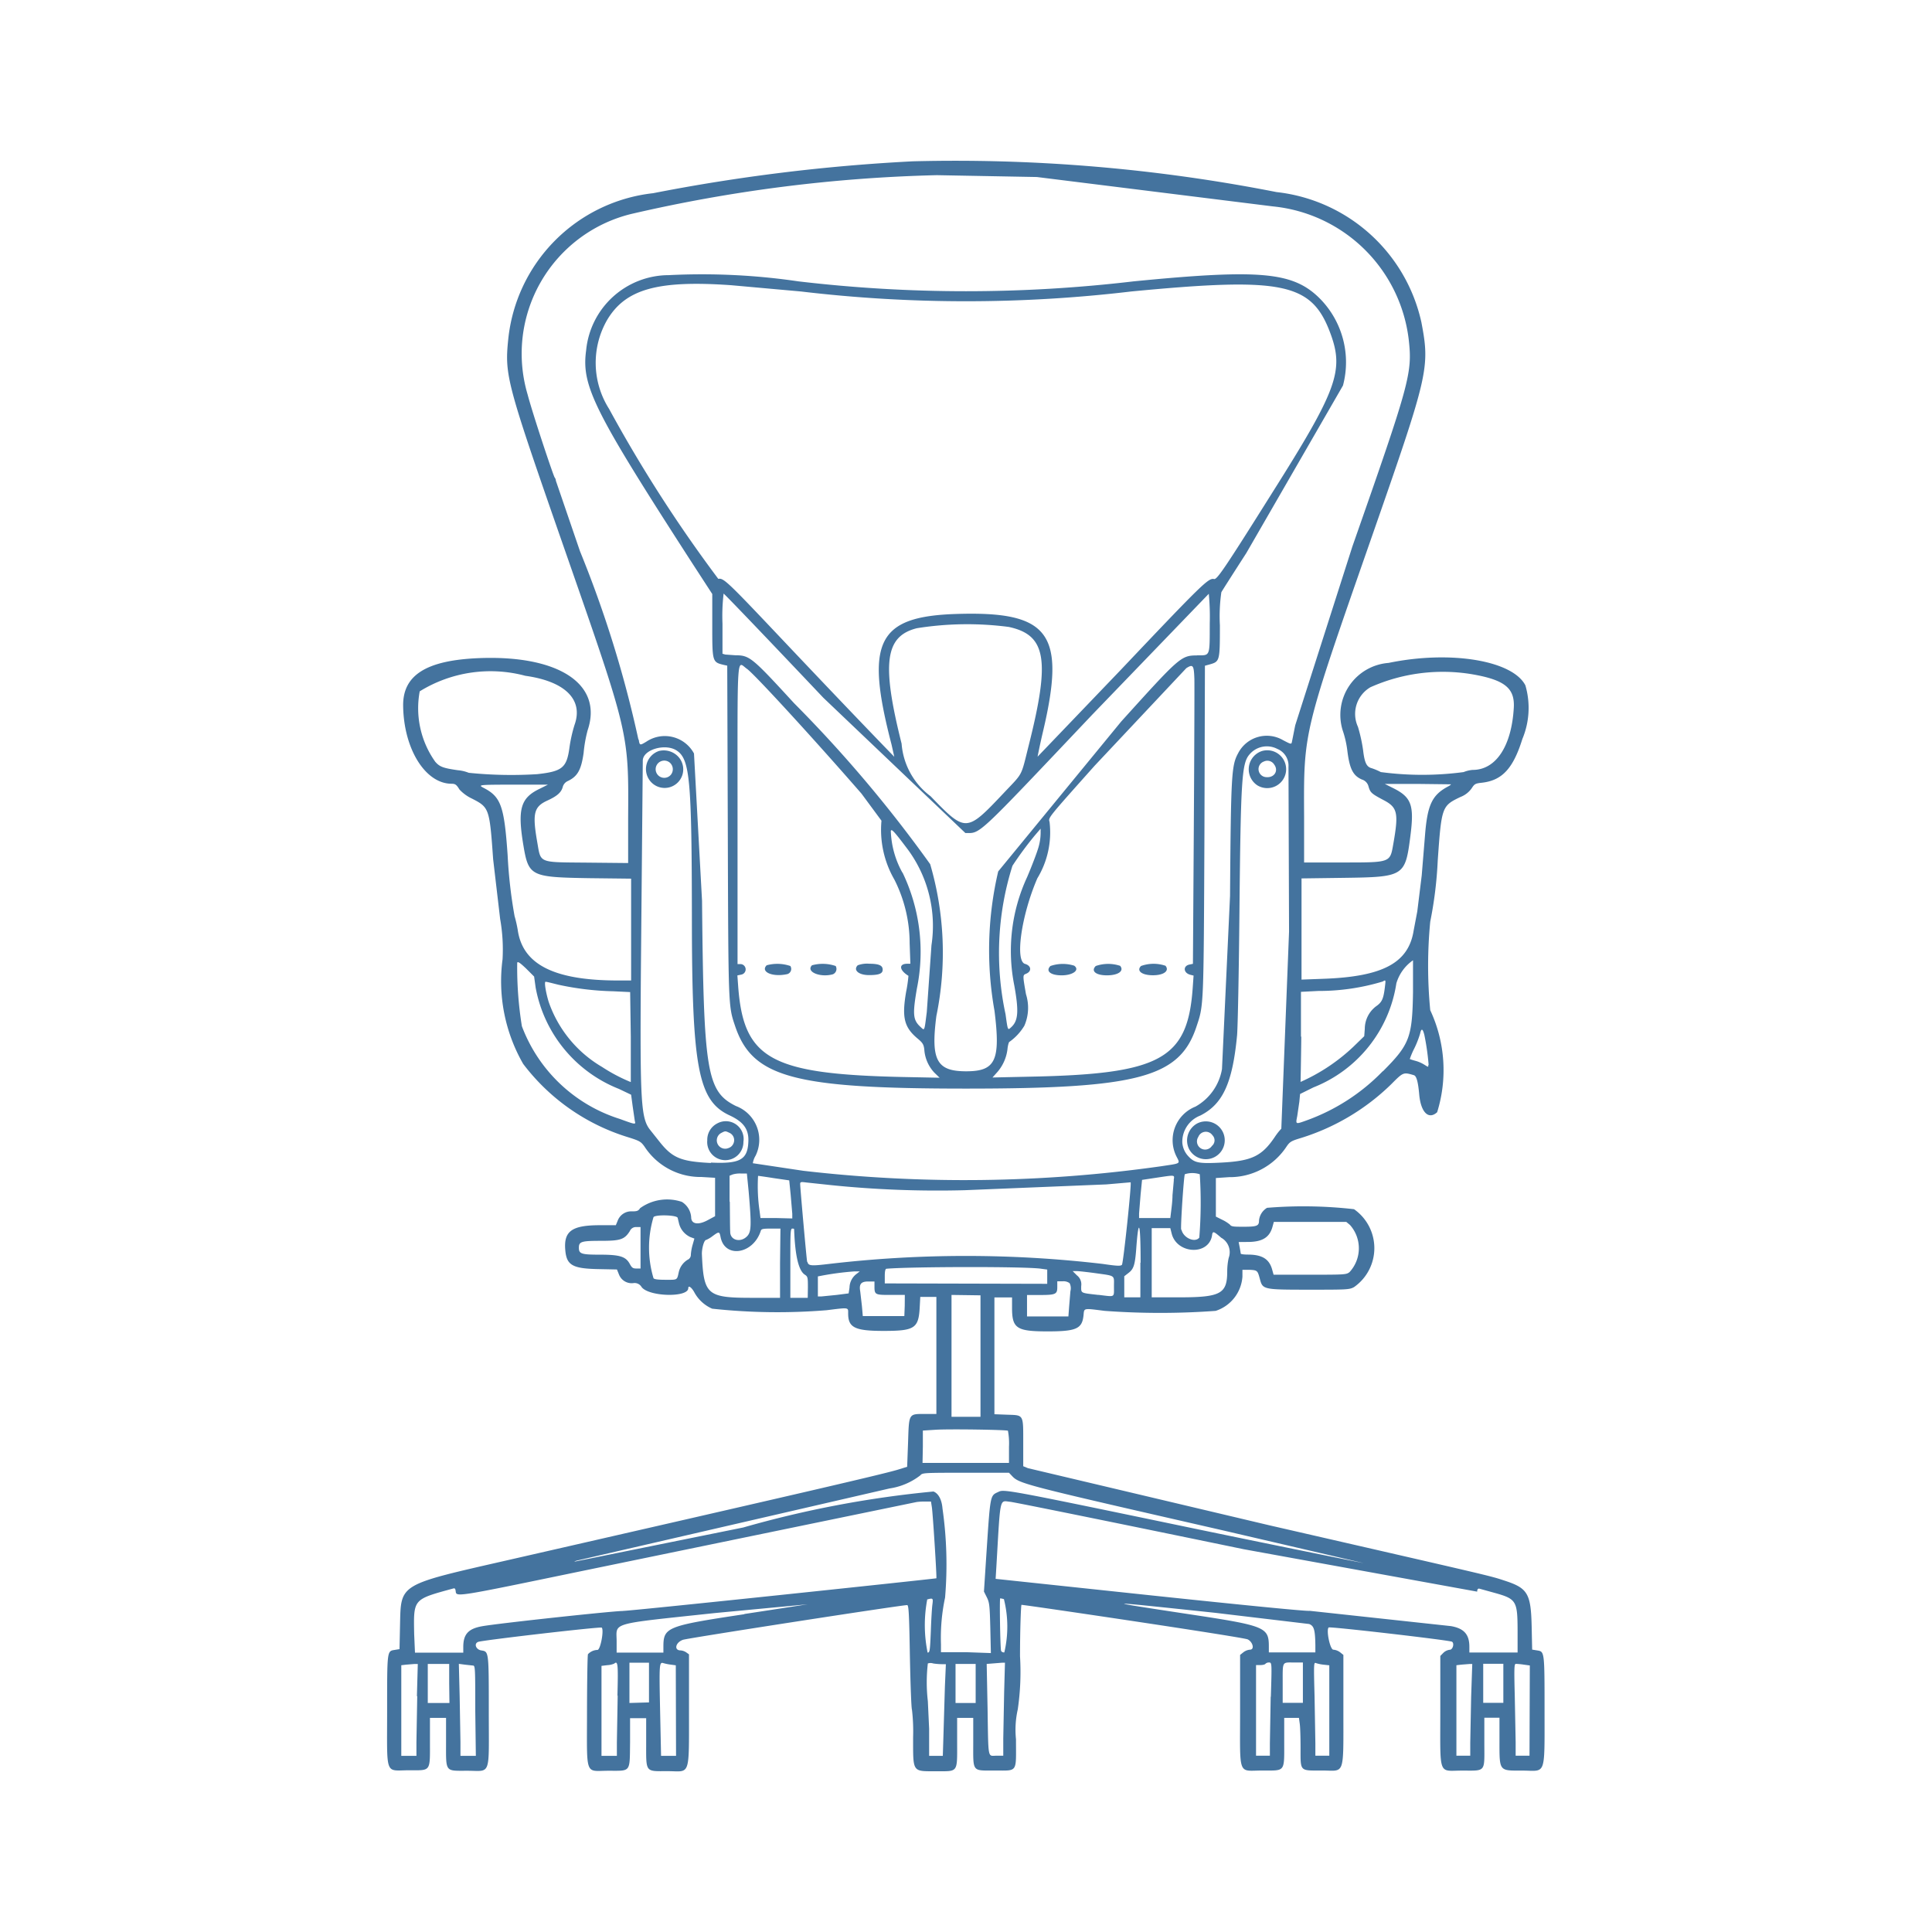 <svg xmlns="http://www.w3.org/2000/svg" fill="#44739e" width="24" height="24" viewBox="0 0 24 24" xmlns:v="https://vecta.io/nano"><path d="m 13.049,12 c -0.063,0.062 0,0.116 0.139,0.116 0.139,0 0.23,-0.066 0.156,-0.12 A 0.471,0.471 0 0 0 13.049,12 Z m 0.563,0 c -0.063,0.062 0,0.116 0.139,0.116 0.139,0 0.217,-0.054 0.164,-0.118 A 0.47,0.47 0 0 0 13.612,12 Z m 0.562,0 c -0.06,0.06 0.011,0.115 0.148,0.115 0.137,0 0.208,-0.056 0.156,-0.118 A 0.46,0.46 0 0 0 14.174,12 Z m 0.696,1.957 a 0.241,0.241 0 0 0 -0.1,0.315 0.235,0.235 0 1 0 0.1,-0.315 z m 0.185,0.278 a 0.101,0.101 0 0 1 -0.169,-0.112 0.1,0.1 0 0 1 0.176,-0.02 v 0 a 0.09,0.09 0 0 1 -0.007,0.132 z M 8.848,7.379 V 7.76 c 0,0.465 0,0.465 0.144,0.5 l 0.042,0.009 0.007,2.045 c 0.007,2.205 0.006,2.18 0.09,2.43 0.214,0.64 0.725,0.779 2.869,0.779 2.144,0 2.654,-0.14 2.862,-0.767 0.092,-0.276 0.09,-0.216 0.1,-2.442 L 14.968,8.27 15.026,8.254 c 0.127,-0.036 0.128,-0.041 0.128,-0.486 a 2.093,2.093 0 0 1 0.018,-0.411 c 0.01,-0.019 0.15,-0.238 0.311,-0.488 l 1.2,-2.08 A 1.126,1.126 0 0 0 16.4,3.713 C 16.068,3.378 15.666,3.34 14.083,3.495 a 17.753,17.753 0 0 1 -4.166,0 8.23,8.23 0 0 0 -1.611,-0.077 v 0 A 1.033,1.033 0 0 0 7.281,4.354 c -0.06,0.442 0.1,0.755 1.328,2.657 z m 2.37,6 C 9.578,13.344 9.237,13.157 9.17,12.254 L 9.16,12.117 9.208,12.107 A 0.066,0.066 0 0 0 9.199,11.976 H 9.162 v -1.857 c 0,-2.09 -0.013,-1.9 0.119,-1.809 v 0 c 0.095,0.069 0.814,0.852 1.421,1.549 l 0.248,0.336 a 1.236,1.236 0 0 0 0.16,0.731 1.753,1.753 0 0 1 0.19,0.792 l 0.009,0.254 h -0.038 c -0.11,0 -0.1,0.08 0.014,0.15 a 1.712,1.712 0 0 1 -0.029,0.2 c -0.054,0.316 -0.025,0.438 0.14,0.577 0.066,0.055 0.078,0.074 0.086,0.138 a 0.465,0.465 0 0 0 0.125,0.288 l 0.065,0.063 z m -0.007,-2.537 a 1.138,1.138 0 0 1 -0.145,-0.521 c 0.01,-0.028 0.044,0.009 0.216,0.238 a 1.6,1.6 0 0 1 0.289,1.183 l -0.058,0.829 c -0.031,0.246 -0.026,0.234 -0.078,0.186 -0.094,-0.087 -0.1,-0.154 -0.045,-0.477 a 2.27,2.27 0 0 0 -0.179,-1.442 z m 3.619,-0.56 -0.011,1.691 -0.043,0.009 c -0.083,0.017 -0.076,0.105 0.011,0.127 l 0.04,0.01 -0.011,0.156 c -0.063,0.884 -0.4,1.069 -2.033,1.1 l -0.454,0.01 0.066,-0.074 a 0.531,0.531 0 0 0 0.122,-0.295 c 0.006,-0.04 0.016,-0.074 0.023,-0.074 a 0.664,0.664 0 0 0 0.185,-0.2 0.558,0.558 0 0 0 0.02,-0.392 c -0.041,-0.235 -0.041,-0.236 0,-0.253 0.074,-0.029 0.068,-0.1 -0.011,-0.123 -0.128,-0.033 -0.046,-0.605 0.152,-1.063 a 1.1,1.1 0 0 0 0.152,-0.7 c -0.016,-0.055 -0.028,-0.04 0.561,-0.7 L 14.737,8.3 c 0.083,-0.052 0.094,-0.039 0.1,0.135 v 0 c 0.002,0.081 -10e-4,0.913 -0.007,1.843 z m -2.23,1.96 c 0.058,0.322 0.049,0.439 -0.039,0.519 -0.043,0.039 -0.041,0.045 -0.07,-0.163 a 3.6,3.6 0 0 1 0.086,-1.843 4.278,4.278 0 0 1 0.278,-0.377 l 0.072,-0.084 v 0.057 a 0.655,0.655 0 0 1 -0.026,0.172 c -0.017,0.062 -0.081,0.23 -0.141,0.371 a 2.182,2.182 0 0 0 -0.16,1.348 z m 2.271,-4.1 c -0.2,0 -0.217,0.018 -0.943,0.821 L 12.4,10.825 a 4.286,4.286 0 0 0 -0.046,1.732 c 0.077,0.617 0.014,0.751 -0.352,0.751 -0.366,0 -0.441,-0.137 -0.37,-0.687 a 3.91,3.91 0 0 0 -0.077,-1.886 16.223,16.223 0 0 0 -1.691,-2 C 9.34,8.164 9.312,8.141 9.136,8.14 L 9.01,8.131 8.975,8.121 V 7.748 A 2.357,2.357 0 0 1 8.989,7.374 c 0.008,0 0.566,0.583 1.239,1.294 v 0 l 1.764,1.68 c 0.192,0 0.114,0.074 1.578,-1.472 l 1.446,-1.5 a 2.965,2.965 0 0 1 0.012,0.367 C 15.027,8.165 15.036,8.14 14.867,8.141 Z M 11.2,9.238 c -0.251,-1 -0.206,-1.334 0.189,-1.434 a 3.97,3.97 0 0 1 1.142,-0.016 v 0 c 0.466,0.1 0.517,0.407 0.248,1.472 -0.1,0.4 -0.066,0.332 -0.313,0.594 -0.462,0.489 -0.469,0.489 -0.906,0.037 A 0.9,0.9 0 0 1 11.2,9.238 Z M 7.543,3.973 C 7.772,3.59 8.172,3.479 9.083,3.543 v 0 l 0.868,0.078 a 17.391,17.391 0 0 0 4.1,0 c 1.9,-0.182 2.247,-0.107 2.479,0.529 0.167,0.457 0.077,0.7 -0.727,1.973 -0.6,0.956 -0.686,1.079 -0.722,1.07 -0.068,-0.016 -0.146,0.06 -1.157,1.127 L 12.889,9.4 c 0,0 0.026,-0.135 0.063,-0.293 0.295,-1.24 0.093,-1.518 -1.077,-1.48 -0.977,0.032 -1.132,0.346 -0.8,1.622 l 0.034,0.152 c 0,0 -0.47,-0.482 -1.422,-1.489 C 9.03,7.217 8.987,7.178 8.923,7.191 A 17.412,17.412 0 0 1 7.566,5.079 1.068,1.068 0 0 1 7.543,3.973 Z m 8.132,5.357 v 0 A 0.239,0.239 0 0 0 15.618,9.755 0.235,0.235 0 1 0 15.675,9.33 Z M 15.73,9.654 A 0.1,0.1 0 0 1 15.7,9.46 0.1,0.1 0 0 1 15.829,9.498 c 0.056,0.076 0.002,0.165 -0.099,0.156 z M 8.186,9.329 A 0.237,0.237 0 0 0 8.086,9.713 0.231,0.231 0 0 0 8.437,9.413 0.247,0.247 0 0 0 8.186,9.329 Z M 8.334,9.624 A 0.107,0.107 0 1 1 8.321,9.474 v 0 a 0.109,0.109 0 0 1 0.013,0.15 z M 19.187,21.26 c 0,-0.753 0,-0.743 -0.093,-0.758 l -0.061,-0.01 -0.006,-0.283 c -0.009,-0.411 -0.048,-0.479 -0.328,-0.571 -0.2,-0.066 -0.1,-0.041 -2.93,-0.69 l -3,-0.71 -0.058,-0.024 v -0.287 c 0,-0.362 0.009,-0.346 -0.2,-0.353 l -0.158,-0.006 v -1.451 h 0.219 v 0.129 c 0,0.256 0.056,0.293 0.442,0.293 0.358,0 0.429,-0.033 0.446,-0.2 0.009,-0.092 -0.008,-0.089 0.262,-0.055 a 9.419,9.419 0 0 0 1.38,0 0.482,0.482 0 0 0 0.332,-0.426 v -0.084 h 0.088 c 0.1,0.005 0.1,0.009 0.13,0.119 0.034,0.126 0.043,0.128 0.61,0.128 0.465,0 0.5,0 0.558,-0.032 a 0.59,0.59 0 0 0 0,-0.968 5.552,5.552 0 0 0 -1.08,-0.017 0.206,0.206 0 0 0 -0.1,0.158 c 0,0.066 -0.025,0.077 -0.189,0.077 -0.118,0 -0.155,0 -0.171,-0.025 a 0.462,0.462 0 0 0 -0.1,-0.063 l -0.076,-0.038 v -0.479 l 0.163,-0.011 a 0.844,0.844 0 0 0 0.715,-0.38 c 0.041,-0.06 0.058,-0.07 0.181,-0.107 a 2.781,2.781 0 0 0 1.121,-0.669 c 0.148,-0.149 0.149,-0.149 0.279,-0.111 0.033,0.009 0.053,0.082 0.067,0.24 0.02,0.223 0.117,0.318 0.223,0.22 a 1.76,1.76 0 0 0 -0.086,-1.267 5.728,5.728 0 0 1 0,-1.1 4.98,4.98 0 0 0 0.093,-0.758 c 0.047,-0.67 0.051,-0.68 0.283,-0.791 a 0.3,0.3 0 0 0 0.139,-0.108 c 0.035,-0.054 0.045,-0.06 0.129,-0.069 0.249,-0.029 0.386,-0.176 0.5,-0.542 A 1,1 0 0 0 18.949,8.514 C 18.79,8.204 18.017,8.076 17.249,8.235 a 0.648,0.648 0 0 0 -0.57,0.837 1.236,1.236 0 0 1 0.057,0.244 c 0.028,0.233 0.07,0.318 0.181,0.367 a 0.121,0.121 0 0 1 0.084,0.09 c 0.022,0.074 0.037,0.087 0.188,0.167 0.171,0.09 0.187,0.158 0.12,0.539 -0.043,0.242 -0.024,0.235 -0.666,0.235 H 16.2 v -0.567 c -0.005,-1.07 -0.016,-1.022 0.84,-3.476 0.706,-2.024 0.725,-2.1 0.617,-2.668 a 2.077,2.077 0 0 0 -1.8,-1.617 20.651,20.651 0 0 0 -4.521,-0.382 v 0 A 22.787,22.787 0 0 0 8.113,2.4 2.035,2.035 0 0 0 6.313,4.22 c -0.045,0.444 -0.02,0.537 0.69,2.574 0.815,2.337 0.807,2.3 0.8,3.375 v 0.552 l -0.5,-0.005 C 6.677,10.71 6.721,10.728 6.673,10.457 6.612,10.104 6.632,10.022 6.799,9.945 6.919,9.89 6.974,9.845 6.992,9.771 A 0.112,0.112 0 0 1 7.05,9.704 C 7.175,9.646 7.22,9.564 7.25,9.353 A 1.663,1.663 0 0 1 7.3,9.071 C 7.494,8.498 6.939,8.133 5.938,8.176 5.294,8.204 5.004,8.388 5.008,8.766 c 0.006,0.535 0.274,0.968 0.6,0.97 0.047,0 0.062,0.01 0.1,0.072 a 0.506,0.506 0 0 0 0.156,0.113 c 0.214,0.11 0.217,0.12 0.262,0.753 l 0.087,0.742 a 2.176,2.176 0 0 1 0.03,0.5 2.062,2.062 0 0 0 0.256,1.3 2.583,2.583 0 0 0 1.3,0.91 c 0.147,0.046 0.162,0.055 0.207,0.117 a 0.83,0.83 0 0 0 0.709,0.378 l 0.168,0.01 v 0.477 L 8.794,15.156 C 8.673,15.222 8.586,15.207 8.586,15.121 A 0.244,0.244 0 0 0 8.47,14.93 0.574,0.574 0 0 0 7.952,15.008 c -0.022,0.034 -0.038,0.04 -0.1,0.04 a 0.179,0.179 0 0 0 -0.18,0.119 L 7.65,15.22 H 7.452 c -0.347,0 -0.45,0.073 -0.43,0.307 0.015,0.188 0.088,0.231 0.4,0.238 l 0.242,0.005 0.025,0.062 a 0.169,0.169 0 0 0 0.181,0.107 0.1,0.1 0 0 1 0.1,0.049 c 0.09,0.121 0.58,0.133 0.58,0.014 0,-0.04 0.043,-0.009 0.077,0.055 a 0.46,0.46 0 0 0 0.22,0.2 7.554,7.554 0 0 0 1.421,0.019 c 0.283,-0.035 0.268,-0.037 0.268,0.04 0,0.176 0.083,0.217 0.441,0.217 0.385,0 0.434,-0.032 0.448,-0.292 l 0.007,-0.13 h 0.2 v 1.454 h -0.124 c -0.226,0 -0.215,-0.019 -0.228,0.363 l -0.011,0.293 -0.1,0.031 c -0.154,0.05 -1.092,0.268 -4.827,1.121 -1.41,0.322 -1.36,0.292 -1.373,0.829 l -0.006,0.284 -0.061,0.01 c -0.094,0.015 -0.093,0.005 -0.093,0.756 0,0.825 -0.031,0.739 0.271,0.739 0.278,0 0.261,0.024 0.261,-0.363 V 21.34 h 0.2 v 0.294 c 0,0.387 -0.018,0.363 0.264,0.363 0.3,0 0.267,0.085 0.267,-0.741 0,-0.751 0,-0.739 -0.094,-0.754 C 5.911,20.491 5.885,20.417 5.94,20.396 5.995,20.375 7.46,20.205 7.475,20.219 7.505,20.25 7.459,20.496 7.422,20.496 a 0.168,0.168 0 0 0 -0.118,0.053 c -0.006,0.009 -0.011,0.327 -0.012,0.707 0,0.827 -0.031,0.741 0.269,0.741 0.28,0 0.261,0.025 0.266,-0.353 v -0.3 h 0.1 0.1 v 0.294 c 0,0.388 -0.017,0.364 0.266,0.364 0.283,0 0.266,0.089 0.266,-0.751 v -0.7 L 8.524,20.526 A 0.147,0.147 0 0 0 8.455,20.502 c -0.086,0 -0.064,-0.1 0.03,-0.132 0.054,-0.02 2.709,-0.431 2.784,-0.431 0.019,0 0.025,0.1 0.034,0.637 0.007,0.351 0.018,0.649 0.026,0.664 a 2.327,2.327 0 0 1 0.014,0.339 c 0,0.443 -0.013,0.424 0.284,0.424 0.28,0 0.263,0.024 0.263,-0.363 v -0.3 h 0.2 v 0.3 c 0,0.38 -0.02,0.354 0.269,0.354 0.289,0 0.262,0.033 0.262,-0.388 a 1.149,1.149 0 0 1 0.022,-0.371 3.218,3.218 0 0 0 0.028,-0.66 c 0,-0.346 0.012,-0.633 0.018,-0.639 0.006,-0.006 2.748,0.4 2.81,0.429 0.062,0.029 0.091,0.128 0.027,0.128 a 0.157,0.157 0 0 0 -0.08,0.032 l -0.041,0.033 v 0.692 c 0,0.832 -0.033,0.744 0.278,0.744 0.288,0 0.27,0.025 0.27,-0.363 V 21.34 h 0.183 l 0.01,0.073 c 0.006,0.04 0.01,0.176 0.01,0.3 0,0.3 -0.014,0.281 0.269,0.281 0.283,0 0.263,0.085 0.263,-0.747 v -0.689 l -0.041,-0.033 a 0.163,0.163 0 0 0 -0.084,-0.032 c -0.04,0 -0.091,-0.243 -0.058,-0.276 0.014,-0.014 1.5,0.158 1.532,0.177 0.032,0.019 0.011,0.1 -0.028,0.1 a 0.138,0.138 0 0 0 -0.079,0.038 l -0.038,0.039 v 0.677 c 0,0.831 -0.03,0.747 0.272,0.747 0.302,0 0.275,0.027 0.275,-0.357 v -0.3 h 0.188 v 0.273 c 0,0.4 -0.01,0.384 0.284,0.384 0.294,0 0.276,0.088 0.276,-0.735 z M 15.5,15.428 c 0.181,0 0.272,-0.056 0.308,-0.191 l 0.016,-0.058 h 0.9 l 0.046,0.038 v 0 a 0.436,0.436 0 0 1 -0.006,0.586 c -0.04,0.031 -0.059,0.032 -0.493,0.032 h -0.45 l -0.017,-0.061 c -0.036,-0.134 -0.124,-0.188 -0.3,-0.189 -0.05,0 -0.09,-0.005 -0.091,-0.012 C 15.412,15.566 15.407,15.532 15.4,15.495 L 15.387,15.429 Z M 7.957,15.5 v 0 0.258 H 7.906 c -0.043,0 -0.056,-0.009 -0.081,-0.054 -0.05,-0.095 -0.124,-0.118 -0.372,-0.118 -0.231,0 -0.262,-0.01 -0.262,-0.086 0,-0.076 0.03,-0.086 0.272,-0.086 0.242,0 0.294,-0.015 0.361,-0.121 a 0.082,0.082 0 0 1 0.082,-0.05 h 0.051 z m 0.646,-0.033 a 0.582,0.582 0 0 0 -0.021,0.12 0.066,0.066 0 0 1 -0.04,0.062 0.243,0.243 0 0 0 -0.109,0.149 c -0.024,0.107 -0.013,0.1 -0.164,0.1 -0.094,0 -0.143,-0.006 -0.151,-0.02 a 1.322,1.322 0 0 1 0,-0.758 c 0.021,-0.034 0.288,-0.027 0.3,0.008 v 0 l 0.018,0.074 a 0.255,0.255 0 0 0 0.139,0.165 l 0.051,0.019 z m 4.678,0.765 -0.009,0.121 h -0.514 v -0.266 h 0.158 c 0.2,0 0.218,-0.01 0.218,-0.1 v -0.07 H 13.2 a 0.126,0.126 0 0 1 0.087,0.023 v 0 a 0.141,0.141 0 0 1 0.01,0.1 z m 0.363,-0.146 C 13.417,16.06 13.431,16.067 13.431,15.976 A 0.14,0.14 0 0 0 13.378,15.843 L 13.325,15.79 h 0.049 c 0.027,0 0.123,0.011 0.214,0.023 v 0 c 0.276,0.039 0.25,0.022 0.25,0.166 0,0.144 0.019,0.131 -0.194,0.106 z m 0.522,-0.4 v 0.43 h -0.2 v -0.262 l 0.054,-0.042 c 0.063,-0.048 0.079,-0.1 0.094,-0.29 0.03,-0.418 0.055,-0.344 0.055,0.164 z m 0.416,-1.028 -0.017,0.191 c 0,0.073 -0.013,0.167 -0.018,0.208 l -0.009,0.074 H 14.344 14.15 v -0.057 l 0.019,-0.237 0.018,-0.18 0.172,-0.026 c 0.249,-0.037 0.231,-0.039 0.221,0.03 z m 0.591,0.719 a 0.206,0.206 0 0 1 0.09,0.25 0.792,0.792 0 0 0 -0.018,0.168 c 0,0.275 -0.081,0.32 -0.582,0.321 h -0.356 v -0.86 h 0.231 l 0.017,0.068 c 0.063,0.251 0.45,0.276 0.5,0.032 0.009,-0.068 0.015,-0.067 0.118,0.022 z m -0.5,-0.1 c -0.009,-0.041 0.031,-0.646 0.045,-0.69 a 0.3,0.3 0 0 1 0.186,0 5.445,5.445 0 0 1 -0.006,0.787 c -0.053,0.068 -0.198,0.005 -0.221,-0.098 z m 1.244,-1.256 a 0.739,0.739 0 0 0 -0.075,0.094 c -0.166,0.249 -0.291,0.309 -0.687,0.328 -0.28,0.014 -0.323,0 -0.405,-0.093 a 0.276,0.276 0 0 1 -0.063,-0.159 0.349,0.349 0 0 1 0.223,-0.333 c 0.279,-0.141 0.4,-0.4 0.457,-0.993 0.009,-0.091 0.023,-0.791 0.03,-1.557 0.016,-1.62 0.029,-1.823 0.122,-1.933 a 0.282,0.282 0 0 1 0.348,-0.072 v 0 a 0.224,0.224 0 0 1 0.139,0.222 l 0.007,2.049 z m 1.259,-0.713 a 2.491,2.491 0 0 1 -0.948,0.611 c -0.137,0.049 -0.134,0.05 -0.113,-0.056 l 0.026,-0.178 0.009,-0.095 0.166,-0.082 a 1.658,1.658 0 0 0 1.03,-1.292 0.531,0.531 0 0 1 0.207,-0.287 c 0,0 0,0.175 0,0.393 v 0 c -0.009,0.567 -0.042,0.652 -0.373,0.985 z m -1.015,-0.43 v -0.557 l 0.215,-0.011 a 2.738,2.738 0 0 0 0.8,-0.117 c 0.039,-0.023 0.039,-0.023 0.028,0.066 v 0 c -0.018,0.149 -0.036,0.19 -0.109,0.241 a 0.351,0.351 0 0 0 -0.141,0.279 l -0.007,0.093 -0.138,0.134 a 2.322,2.322 0 0 1 -0.653,0.434 c 0,0 0.006,-0.256 0.009,-0.563 z m 1.582,0.352 c 0,0.027 0,0.027 -0.043,0 a 0.425,0.425 0 0 0 -0.113,-0.051 0.726,0.726 0 0 1 -0.074,-0.023 0.941,0.941 0 0 1 0.057,-0.134 1.214,1.214 0 0 0 0.071,-0.182 c 0.015,-0.07 0.033,-0.064 0.053,0.017 v 0 a 3.058,3.058 0 0 1 0.053,0.372 z M 17.04,9.543 C 16.976,9.527 16.951,9.474 16.933,9.32 a 1.961,1.961 0 0 0 -0.064,-0.291 0.384,0.384 0 0 1 0.155,-0.492 2.208,2.208 0 0 1 1.27,-0.16 v 0 c 0.4,0.07 0.524,0.173 0.511,0.413 -0.027,0.479 -0.222,0.774 -0.51,0.774 a 0.373,0.373 0 0 0 -0.113,0.027 3.893,3.893 0 0 1 -1.029,0 0.773,0.773 0 0 0 -0.113,-0.048 z m -0.352,1.362 c 0.754,-0.01 0.768,-0.018 0.832,-0.517 0.05,-0.387 0.015,-0.485 -0.218,-0.6 l -0.1,-0.05 h 0.4 l 0.419,0.005 c 0.009,0 -0.005,0.012 -0.031,0.026 -0.2,0.106 -0.258,0.228 -0.288,0.607 l -0.041,0.5 -0.055,0.446 -0.045,0.237 c -0.063,0.4 -0.378,0.574 -1.123,0.6 l -0.27,0.01 V 10.912 Z M 5.823,9.6 A 0.476,0.476 0 0 0 5.688,9.568 C 5.506,9.542 5.462,9.526 5.407,9.463 A 1.146,1.146 0 0 1 5.214,8.588 1.673,1.673 0 0 1 6.526,8.395 v 0 c 0.5,0.07 0.723,0.3 0.611,0.61 A 1.792,1.792 0 0 0 7.073,9.294 C 7.039,9.537 6.984,9.583 6.673,9.617 A 5.2,5.2 0 0 1 5.823,9.6 Z m 0.571,1.79 A 5.912,5.912 0 0 1 6.306,10.623 C 6.264,10.016 6.223,9.9 6.013,9.79 5.933,9.748 5.934,9.748 6.407,9.747 h 0.4 l -0.1,0.05 v 0 c -0.24,0.114 -0.28,0.251 -0.206,0.7 0.065,0.389 0.091,0.4 0.819,0.412 l 0.52,0.006 V 12.18 H 7.68 c -0.8,0 -1.189,-0.2 -1.249,-0.631 A 1.583,1.583 0 0 0 6.394,11.386 Z m 1.442,1.491 v 0.561 A 2.087,2.087 0 0 1 7.479,13.254 1.506,1.506 0 0 1 6.815,12.443 c -0.036,-0.12 -0.056,-0.247 -0.038,-0.247 0.018,0 0.079,0.017 0.161,0.037 v 0 a 3.576,3.576 0 0 0 0.683,0.081 l 0.207,0.01 z M 7.7,13.9 A 1.913,1.913 0 0 1 6.483,12.748 4.575,4.575 0 0 1 6.425,11.959 c 0.007,-0.018 0.034,0 0.11,0.072 l 0.1,0.1 0.019,0.137 v 0 a 1.679,1.679 0 0 0 1.035,1.259 l 0.151,0.072 0.019,0.142 0.027,0.185 C 7.9,13.972 7.894,13.971 7.7,13.9 Z M 7.931,9.189 A 14.146,14.146 0 0 0 7.205,6.848 L 6.905,5.971 A 0.07,0.07 0 0 0 6.89,5.931 C 6.87,5.9 6.616,5.137 6.554,4.9 a 1.786,1.786 0 0 1 1.283,-2.241 18.725,18.725 0 0 1 3.8,-0.483 l 1.244,0.023 v 0 l 2.932,0.365 A 1.887,1.887 0 0 1 17.5,4.221 c 0.046,0.415 0.016,0.525 -0.7,2.567 L 16.09,9.009 C 16.076,9.077 16.063,9.146 16.049,9.214 16.042,9.248 16.04,9.248 15.939,9.195 A 0.4,0.4 0 0 0 15.38,9.358 c -0.082,0.151 -0.089,0.263 -0.1,1.77 l -0.1,2.152 a 0.661,0.661 0 0 1 -0.33,0.467 0.449,0.449 0 0 0 -0.238,0.614 c 0.05,0.1 0.066,0.088 -0.191,0.127 A 17.4,17.4 0 0 1 9.979,14.544 L 9.352,14.45 A 0.258,0.258 0 0 1 9.387,14.355 0.449,0.449 0 0 0 9.141,13.739 C 8.777,13.558 8.741,13.313 8.721,11.19 L 8.621,9.36 A 0.412,0.412 0 0 0 8.028,9.214 C 7.948,9.262 7.946,9.262 7.934,9.184 Z M 9.063,14.93 V 14.605 L 9.1,14.59 A 0.318,0.318 0 0 1 9.207,14.578 H 9.278 L 9.3,14.8 v 0 C 9.336,15.217 9.334,15.3 9.282,15.356 9.199,15.442 9.068,15.407 9.071,15.299 9.068,15.269 9.068,15.1 9.066,14.925 Z M 8.83,14.447 C 8.459,14.429 8.353,14.385 8.193,14.183 L 8.077,14.037 C 7.962,13.894 7.95,13.69 7.961,12.102 L 7.985,9.449 c 0,-0.137 0.28,-0.219 0.422,-0.125 v 0 c 0.163,0.108 0.186,0.364 0.188,2.068 0,1.874 0.078,2.282 0.467,2.463 0.179,0.083 0.244,0.177 0.234,0.336 -0.011,0.216 -0.107,0.268 -0.463,0.251 z m 0.86,1.245 v 0.43 H 9.341 c -0.561,0 -0.6,-0.037 -0.622,-0.547 0,-0.072 0.028,-0.172 0.053,-0.172 a 0.359,0.359 0 0 0 0.079,-0.047 c 0.082,-0.06 0.086,-0.059 0.1,0.01 0.051,0.27 0.407,0.216 0.5,-0.077 0.007,-0.023 0.028,-0.027 0.126,-0.027 H 9.695 Z M 9.647,15.131 h -0.2 L 9.436,15.045 A 2.127,2.127 0 0 1 9.417,14.607 c 0.008,0 0.1,0.013 0.2,0.029 l 0.187,0.027 0.018,0.179 0.02,0.236 v 0.058 z m 0.387,0.991 H 9.818 v -0.43 c 0,-0.372 0,-0.43 0.024,-0.43 0.024,0 0.023,0.005 0.023,0.012 v 0 c 0.012,0.328 0.056,0.51 0.132,0.56 0.037,0.024 0.039,0.034 0.039,0.157 z M 10.027,15.678 C 10.019,15.641 9.94,14.755 9.94,14.708 c 0,-0.025 0.009,-0.028 0.074,-0.019 l 0.3,0.032 v 0 a 12.963,12.963 0 0 0 1.673,0.064 l 1.758,-0.072 0.3,-0.026 c 0.014,0.015 -0.091,1.008 -0.108,1.025 -0.017,0.017 -0.06,0.015 -0.238,-0.011 a 14.608,14.608 0 0 0 -3.4,0 c -0.227,0.027 -0.258,0.025 -0.269,-0.028 z m 0.612,0.148 v 0 a 0.217,0.217 0 0 0 -0.086,0.169 l -0.011,0.072 -0.148,0.019 -0.191,0.019 H 10.16 v -0.249 l 0.057,-0.011 a 3.556,3.556 0 0 1 0.394,-0.051 h 0.069 z m 0.6,0.394 -0.005,0.129 h -0.516 l -0.011,-0.125 -0.021,-0.182 c -0.016,-0.091 0.01,-0.123 0.1,-0.123 h 0.077 v 0.067 c 0,0.1 0.014,0.1 0.208,0.1 h 0.169 z m -0.248,-0.277 v -0.091 c 0,-0.06 0.007,-0.09 0.02,-0.091 0.276,-0.026 1.739,-0.03 1.924,0 v 0 l 0.074,0.01 v 0.177 z m 1.189,0.148 v 0.758 0 0.751 h -0.36 v -1.514 z m -0.716,1.88 v -0.2 l 0.157,-0.01 c 0.169,-0.011 0.88,0 0.9,0.012 a 0.863,0.863 0 0 1 0.013,0.2 v 0.2 H 11.46 Z m -6.281,3.1 -0.01,0.571 v 0.17 H 4.985 v -1.126 l 0.059,-0.007 0.1,-0.008 H 5.19 l -0.011,0.4 z m 0.4,0.084 H 5.314 V 20.67 H 5.58 v 0.242 0 z m 0.328,0.657 H 5.72 v -0.17 l -0.01,-0.573 -0.01,-0.4 0.075,0.01 0.1,0.011 c 0.028,0 0.029,0.024 0.029,0.563 z m 1.762,-0.747 -0.01,0.579 v 0.168 H 7.472 V 21.253 20.694 L 7.546,20.685 A 0.242,0.242 0 0 0 7.63,20.666 c 0.046,-0.04 0.05,0.007 0.04,0.397 z m 0.146,0.09 v -0.5 H 7.94 8.062 v 0.247 0 0.246 z m 0.579,0.657 H 8.212 L 8.2,21.248 C 8.188,20.661 8.189,20.643 8.244,20.661 a 0.651,0.651 0 0 0 0.092,0.018 l 0.059,0.008 z m 0.85,-1.76 C 8.28,20.198 8.241,20.214 8.241,20.459 v 0.07 H 7.66 v -0.141 c 0,-0.238 -0.106,-0.208 1.22,-0.35 l 1.155,-0.109 c -0.016,0.002 -0.37,0.057 -0.79,0.121 z M 7.741,20.013 C 7.717,20.001 6.19,20.165 5.987,20.202 5.816,20.233 5.755,20.302 5.755,20.46 v 0.07 h -0.3 -0.3 L 5.145,20.3 C 5.137,19.86 5.128,19.87 5.63,19.733 c 0.019,-0.006 0.027,0 0.031,0.036 0.008,0.07 0.009,0.07 1.524,-0.244 l 4.2,-0.866 a 0.676,0.676 0 0 1 0.11,-0.006 h 0.07 l 0.011,0.07 v 0 c 0.012,0.076 0.063,0.878 0.056,0.883 -0.007,0.005 -3.876,0.415 -3.894,0.405 z m 3.781,-0.145 c 0.067,-0.018 0.071,-0.014 0.061,0.061 v 0 c -0.006,0.039 -0.015,0.19 -0.02,0.336 -0.01,0.243 -0.013,0.264 -0.04,0.264 a 1.709,1.709 0 0 1 -0.004,-0.663 z m 0.216,1.08 -0.017,0.571 -0.009,0.293 h -0.17 v -0.336 l -0.016,-0.344 a 2.032,2.032 0 0 1 0,-0.468 0.106,0.106 0 0 1 0.066,0 0.785,0.785 0 0 0 0.107,0.009 h 0.051 z m 0.382,-0.036 v 0.243 H 11.87 V 20.67 h 0.25 z M 12,20.524 h -0.311 v -0.1 a 2.394,2.394 0 0 1 0.051,-0.578 4.894,4.894 0 0 0 -0.032,-1.107 c -0.009,-0.11 -0.05,-0.187 -0.112,-0.211 A 13.065,13.065 0 0 0 9.233,18.975 L 7.134,19.4 c 0,0 0.013,-0.01 0.037,-0.015 l 3.88,-0.895 a 0.818,0.818 0 0 0 0.382,-0.163 c 0.026,-0.031 0.039,-0.032 0.564,-0.032 h 0.537 l 0.036,0.038 v 0 c 0.092,0.1 0.142,0.111 2.609,0.675 l 1.759,0.409 c -0.006,0 -0.961,-0.192 -2.123,-0.433 -2.4,-0.5 -2.341,-0.485 -2.419,-0.448 -0.1,0.045 -0.094,0.038 -0.147,0.835 l -0.026,0.4 0.036,0.072 c 0.032,0.065 0.036,0.1 0.043,0.382 l 0.007,0.31 z m 0.474,0.492 v 0 l -0.011,0.579 v 0.215 h -0.085 c -0.109,0 -0.1,0.06 -0.11,-0.582 l -0.011,-0.558 0.076,-0.006 0.113,-0.009 h 0.038 z m 0,-0.489 a 0.041,0.041 0 0 1 -0.038,-0.019 c -0.011,-0.036 -0.021,-0.653 -0.011,-0.653 a 0.331,0.331 0 0 1 0.046,0.01 v 0 a 1.4,1.4 0 0 1 0.005,0.662 z m 3.311,0.55 -0.01,0.579 v 0.154 h -0.172 v -1.126 h 0.054 c 0.03,0 0.058,-0.007 0.063,-0.016 a 0.061,0.061 0 0 1 0.043,-0.016 c 0.037,0 0.037,10e-4 0.024,0.425 z m 0.4,-0.174 v 0.25 h -0.251 v -0.24 c 0,-0.28 -0.01,-0.261 0.136,-0.261 h 0.115 z m -0.423,-0.376 v -0.07 c 0,-0.245 -0.038,-0.261 -1.006,-0.407 -1.105,-0.168 -1.106,-0.168 0.34,-0.015 l 1.167,0.139 c 0.06,0.024 0.074,0.07 0.077,0.264 v 0.089 z m 0.751,0.16 V 21.81 H 16.34 v -0.154 l -0.01,-0.582 c -0.011,-0.417 -0.01,-0.427 0.019,-0.414 a 0.46,0.46 0 0 0 0.1,0.02 v 0 z m 1.762,0.392 -0.011,0.57 v 0.161 h -0.172 v -1.124 l 0.059,-0.007 0.1,-0.008 h 0.038 z m 0.4,-0.169 v 0.243 h -0.25 v -0.485 h 0.25 z m -0.422,-0.382 v -0.071 c 0,-0.154 -0.067,-0.229 -0.23,-0.257 l -1.755,-0.19 c -0.015,0.009 -0.78,-0.066 -1.962,-0.191 l -1.938,-0.206 0.01,-0.164 c 0.051,-0.876 0.036,-0.806 0.172,-0.793 0.053,0.005 1.356,0.27 2.9,0.589 v 0 l 2.9,0.527 c 0,-0.032 0.012,-0.042 0.031,-0.036 l 0.181,0.05 c 0.278,0.077 0.289,0.1 0.29,0.48 v 0.262 z M 19,21.81 h -0.172 v -0.17 l -0.011,-0.571 c -0.009,-0.353 -0.007,-0.4 0.014,-0.4 a 0.935,0.935 0 0 1 0.1,0.01 v 0 l 0.073,0.01 z M 9.524,11.991 v 0 c -0.08,0.08 0.067,0.148 0.245,0.112 A 0.067,0.067 0 0 0 9.818,12 0.5,0.5 0 0 0 9.524,11.991 Z m 0.563,0 c -0.08,0.08 0.1,0.156 0.259,0.112 A 0.072,0.072 0 0 0 10.381,12 0.5,0.5 0 0 0 10.087,11.991 Z m -1.176,1.964 a 0.228,0.228 0 0 0 -0.125,0.211 0.225,0.225 0 1 0 0.449,0.018 0.221,0.221 0 0 0 -0.324,-0.229 z m 0.2,0.25 A 0.1,0.1 0 0 1 9.048,14.262 0.104,0.104 0 0 1 8.956,14.076 c 0.051,-0.027 0.054,-0.028 0.1,-0.006 a 0.1,0.1 0 0 1 0.055,0.135 z M 10.8,11.972 a 0.334,0.334 0 0 0 -0.145,0.019 c -0.06,0.06 0.012,0.122 0.14,0.122 0.128,0 0.17,-0.02 0.17,-0.067 0,-0.047 -0.034,-0.074 -0.165,-0.074 z"/></svg>